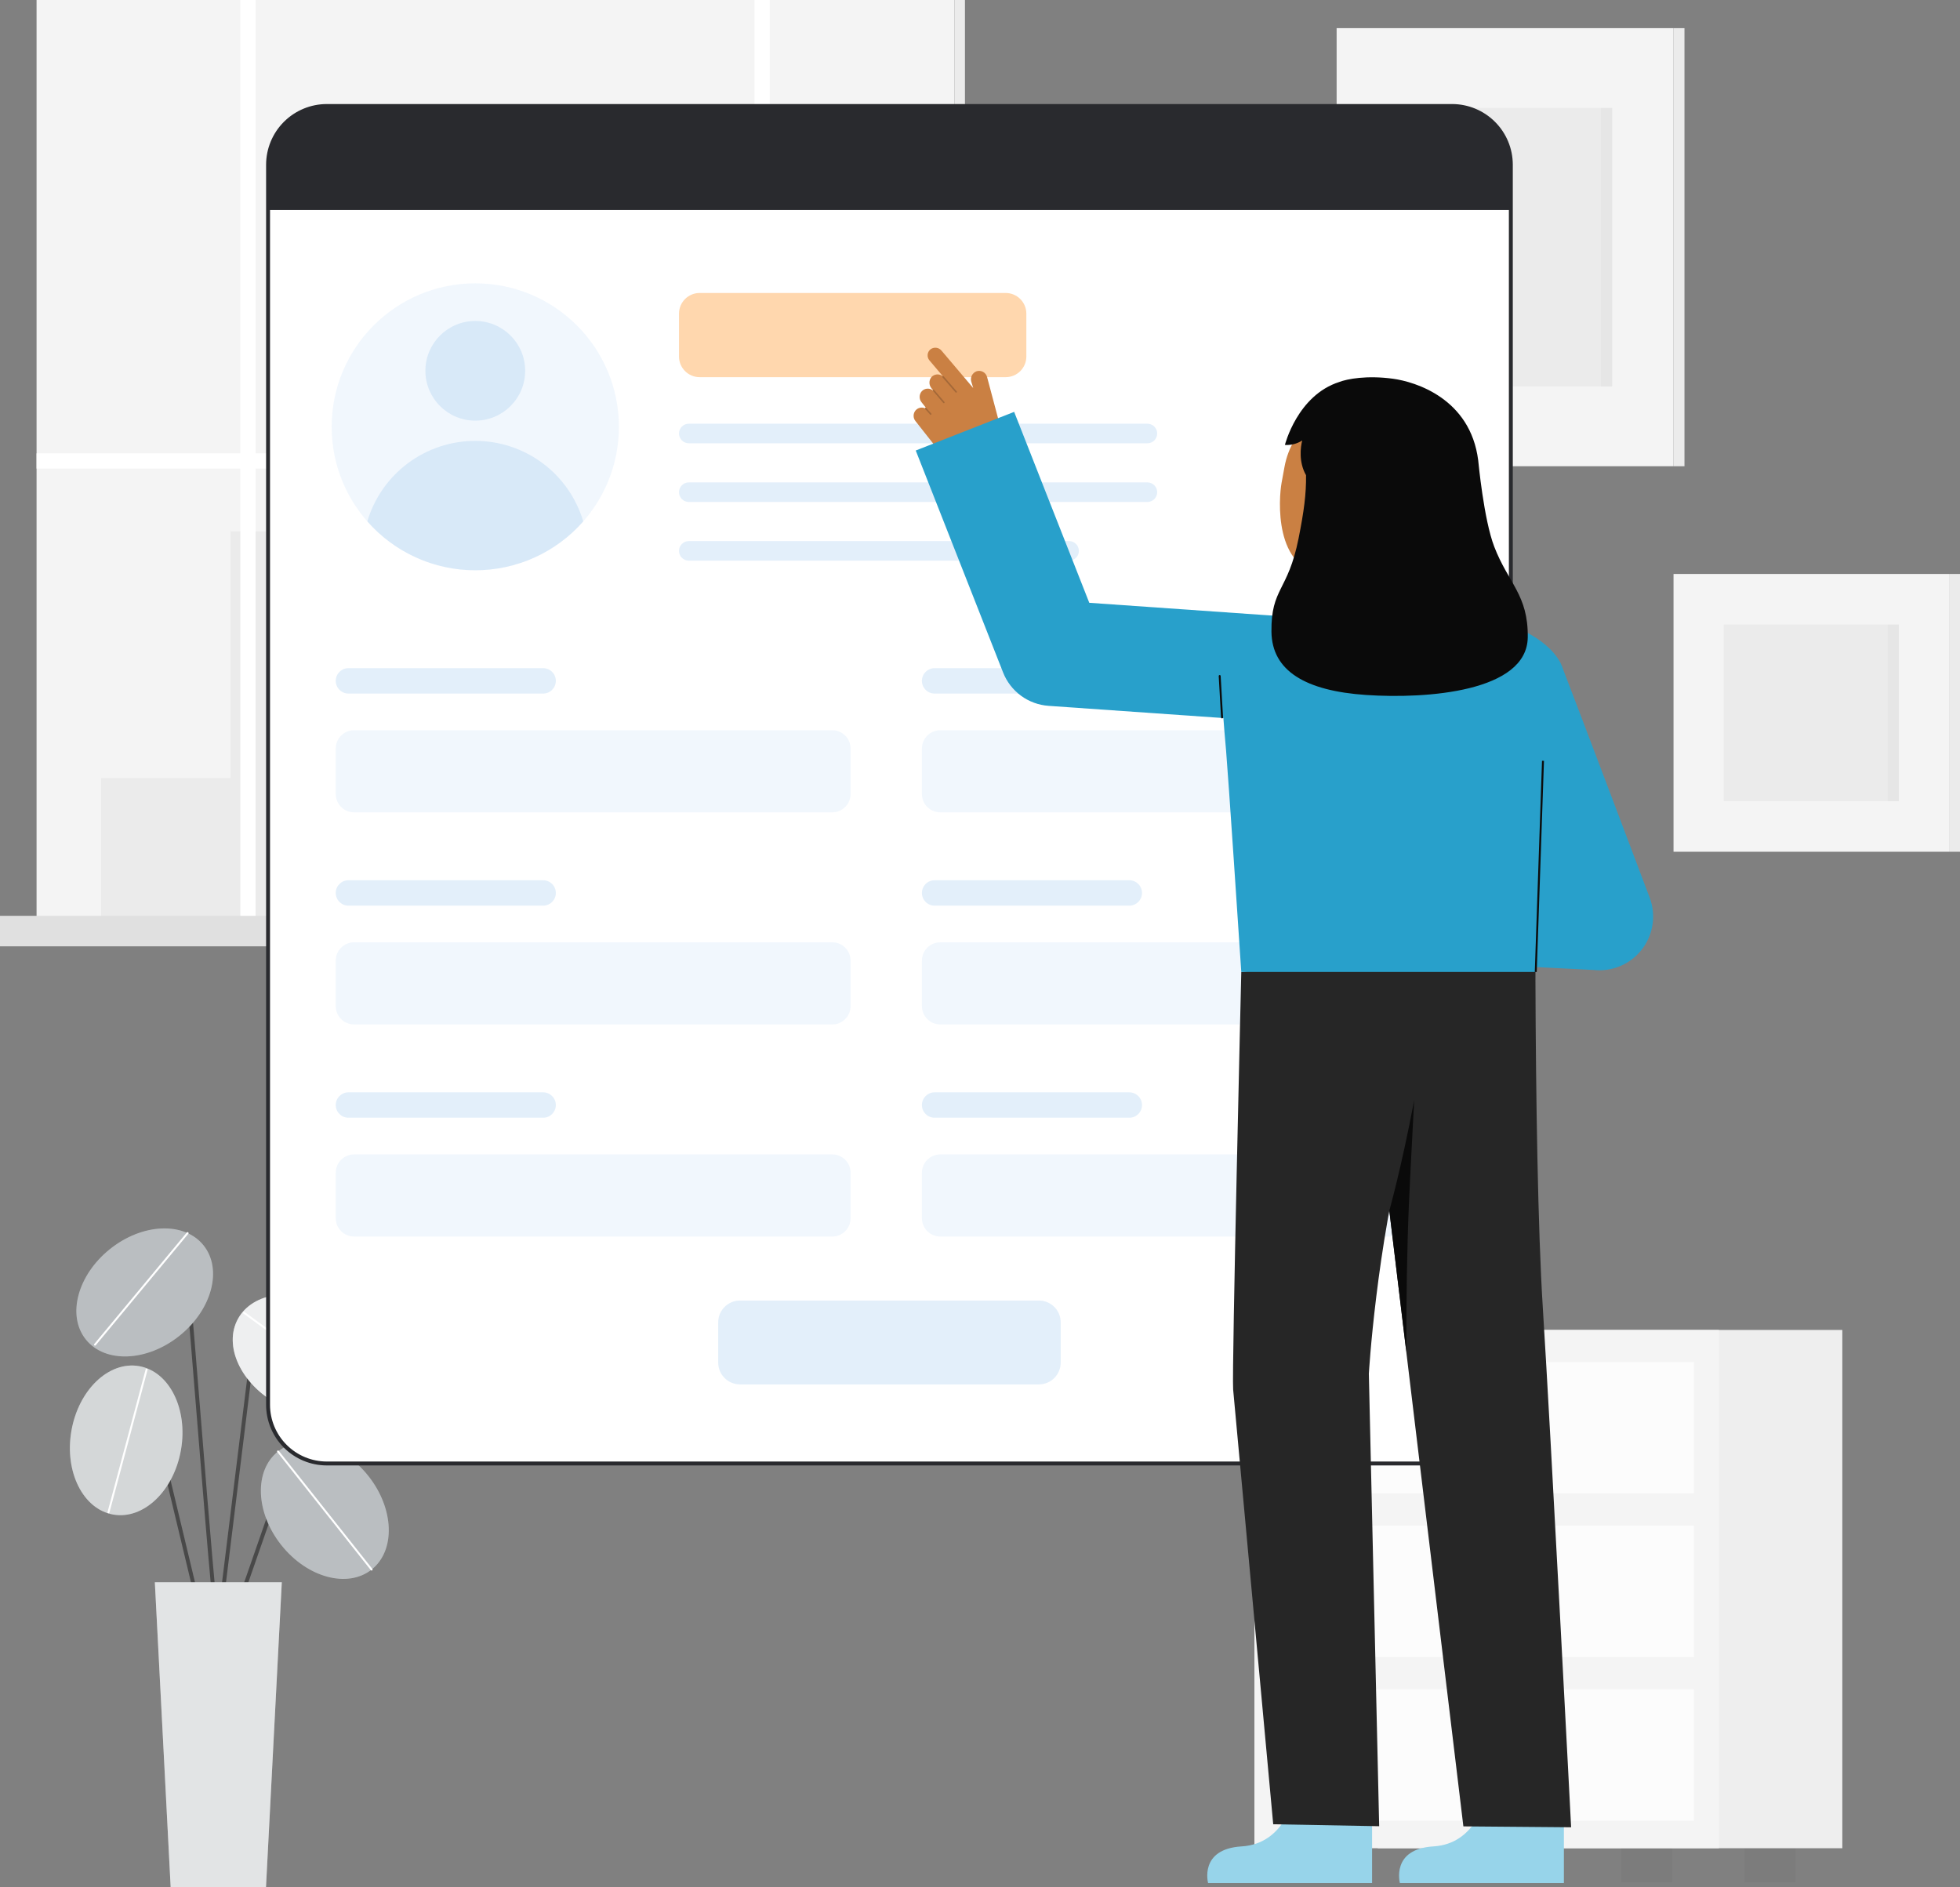 <svg width="457" height="440" viewBox="0 0 457 440" fill="none" xmlns="http://www.w3.org/2000/svg">
<rect x="0" y="0" width="457" height="440" fill="#808080" stroke="none"/>
<g clip-path="url(#clip0_431_462)">
<path d="M390.206 6.564H311.652V108.714H390.206V6.564Z" fill="#F4F4F4"/>
<path d="M390.206 108.715H392.755V6.565H390.206V108.715Z" fill="#F4F4F4"/>
<path opacity="0.05" d="M390.206 108.715H392.755V6.565H390.206V108.715Z" fill="#292A2E"/>
<path opacity="0.05" d="M375.897 25.172H325.961V90.107H375.897V25.172Z" fill="#292A2E"/>
<path opacity="0.03" d="M375.897 25.172H373.294V90.107H375.897V25.172Z" fill="#292A2E"/>
<path d="M454.452 133.835H390.206V198.607H454.452V133.835Z" fill="#F4F4F4"/>
<path opacity="0.05" d="M442.749 145.634H401.91V186.808H442.749V145.634Z" fill="#292A2E"/>
<path d="M454.452 198.607H457V133.835H454.452V198.607Z" fill="#F4F4F4"/>
<path opacity="0.05" d="M454.452 198.607H457V133.835H454.452V198.607Z" fill="#292A2E"/>
<path opacity="0.03" d="M442.749 145.634H440.146V186.808H442.749V145.634Z" fill="#292A2E"/>
<path d="M222.538 0H8.526V213.805H222.538V0Z" fill="#F4F4F4"/>
<path d="M224.991 0H222.538V213.805H224.991V0Z" fill="#F4F4F4"/>
<path opacity="0.05" d="M224.991 0H222.538V213.805H224.991V0Z" fill="#292A2E"/>
<path opacity="0.05" d="M170.692 147.329V91.391H124.826V123.89H53.779V181.434H23.583V213.805H53.779H59.596H212.243V147.329H170.692Z" fill="#292A2E"/>
<path opacity="0.34" d="M164.114 97.465H130.714V103.538H164.114V97.465Z" fill="#FFFFFA"/>
<path opacity="0.34" d="M164.114 110.051H130.714V116.124H164.114V110.051Z" fill="#FFFFFA"/>
<path opacity="0.34" d="M164.114 122.636H130.714V128.71H164.114V122.636Z" fill="#FFFFFA"/>
<path opacity="0.34" d="M206.32 153.225H200.164V159.299H206.32V153.225Z" fill="#FFFFFA"/>
<path opacity="0.34" d="M206.32 165.811H200.164V171.885H206.32V165.811Z" fill="#FFFFFA"/>
<path opacity="0.34" d="M206.32 178.397H200.164V184.471H206.32V178.397Z" fill="#FFFFFA"/>
<path opacity="0.34" d="M194.931 153.225H188.775V159.299H194.931V153.225Z" fill="#FFFFFA"/>
<path opacity="0.34" d="M194.931 165.811H188.775V171.885H194.931V165.811Z" fill="#FFFFFA"/>
<path opacity="0.34" d="M194.931 178.397H188.775V184.471H194.931V178.397Z" fill="#FFFFFA"/>
<path opacity="0.34" d="M183.85 153.225H177.694V159.299H183.85V153.225Z" fill="#FFFFFA"/>
<path opacity="0.34" d="M183.85 165.811H177.694V171.885H183.85V165.811Z" fill="#FFFFFA"/>
<path opacity="0.34" d="M183.85 178.397H177.694V184.471H183.85V178.397Z" fill="#FFFFFA"/>
<path d="M222.538 105.703H179.475V0H175.914V105.703H59.596V0H56.035V105.703H8.526V109.261H56.035V213.805H59.596V109.261H175.914V213.805H179.475V109.261H222.538V105.703Z" fill="white"/>
<path d="M231.063 213.548H0V220.658H231.063V213.548Z" fill="#F4F4F4"/>
<path opacity="0.1" d="M231.063 213.548H0V220.658H231.063V213.548Z" fill="#292A2E"/>
<path opacity="0.1" d="M234.399 213.548H231.063V220.658H234.399V213.548Z" fill="#292A2E"/>
<path opacity="0.1" d="M234.399 213.548H231.063V220.658H234.399V213.548Z" fill="#292A2E"/>
<path opacity="0.05" d="M344.033 430.959H332.145V438.89H344.033V430.959Z" fill="#292A2E"/>
<path opacity="0.05" d="M418.663 430.959H406.775V438.89H418.663V430.959Z" fill="#292A2E"/>
<path d="M429.56 310.112H321.248V430.959H429.56V310.112Z" fill="#F4F4F4"/>
<path opacity="0.03" d="M429.56 310.112H321.248V430.959H429.56V310.112Z" fill="#292A2E"/>
<path d="M400.794 310.112H292.482V430.959H400.794V310.112Z" fill="#F4F4F4"/>
<path opacity="0.05" d="M315.268 430.959H303.38V438.89H315.268V430.959Z" fill="#292A2E"/>
<path opacity="0.05" d="M389.897 430.959H378.009V438.89H389.897V430.959Z" fill="#292A2E"/>
<path opacity="0.7" d="M394.967 317.584H298.309V348.234H394.967V317.584Z" fill="white"/>
<path opacity="0.7" d="M394.967 355.736H298.309V386.386H394.967V355.736Z" fill="white"/>
<path opacity="0.7" d="M394.967 393.888H298.309V424.537H394.967V393.888Z" fill="white"/>
<path opacity="0.05" d="M346.638 337.198C349.009 337.198 350.931 335.278 350.931 332.909C350.931 330.541 349.009 328.62 346.638 328.62C344.267 328.62 342.345 330.541 342.345 332.909C342.345 335.278 344.267 337.198 346.638 337.198Z" fill="#292A2E"/>
<path opacity="0.05" d="M346.638 375.35C349.009 375.35 350.931 373.43 350.931 371.061C350.931 368.692 349.009 366.772 346.638 366.772C344.267 366.772 342.345 368.692 342.345 371.061C342.345 373.43 344.267 375.35 346.638 375.35Z" fill="#292A2E"/>
<path opacity="0.05" d="M346.638 413.502C349.009 413.502 350.931 411.582 350.931 409.213C350.931 406.844 349.009 404.924 346.638 404.924C344.267 404.924 342.345 406.844 342.345 409.213C342.345 411.582 344.267 413.502 346.638 413.502Z" fill="#292A2E"/>
<path d="M50.906 380.185C50.846 380.185 50.786 380.173 50.731 380.15C50.675 380.127 50.625 380.094 50.583 380.051C49.94 379.409 48.891 367.618 46.067 332.514C44.911 318.15 43.819 304.582 43.023 296.337C42.966 295.748 42.737 295.68 42.663 295.657C41.572 295.329 38.256 297.941 36.405 300.229C36.328 300.323 36.218 300.383 36.097 300.396C35.977 300.408 35.856 300.373 35.762 300.297C35.668 300.221 35.608 300.11 35.595 299.99C35.582 299.87 35.618 299.749 35.694 299.655C36.919 298.143 40.909 294.178 42.925 294.784C43.331 294.906 43.838 295.259 43.929 296.25C44.727 304.502 45.819 318.073 46.975 332.441C48.691 353.773 50.635 377.941 51.274 379.463C51.323 379.531 51.352 379.611 51.358 379.695C51.365 379.778 51.348 379.862 51.309 379.937C51.271 380.011 51.213 380.074 51.141 380.118C51.069 380.161 50.987 380.185 50.903 380.185H50.906Z" fill="#494949"/>
<path d="M41.85 311.468C49.426 305.401 51.937 295.958 47.458 290.377C42.98 284.795 33.208 285.188 25.632 291.255C18.056 297.322 15.545 306.765 20.023 312.347C24.502 317.928 34.274 317.535 41.85 311.468Z" fill="#A9AEB1"/>
<path opacity="0.2" d="M41.85 311.468C49.426 305.401 51.937 295.958 47.458 290.377C42.98 284.795 33.208 285.188 25.632 291.255C18.056 297.322 15.545 306.765 20.023 312.347C24.502 317.928 34.274 317.535 41.85 311.468Z" fill="white"/>
<path d="M22.146 313.765C22.103 313.765 22.061 313.753 22.024 313.73C21.988 313.707 21.958 313.673 21.94 313.634C21.921 313.595 21.915 313.551 21.92 313.509C21.925 313.466 21.943 313.425 21.971 313.392L43.562 287.38C43.581 287.357 43.604 287.338 43.631 287.324C43.657 287.31 43.686 287.301 43.716 287.299C43.746 287.296 43.776 287.299 43.805 287.308C43.833 287.317 43.86 287.331 43.883 287.35C43.906 287.369 43.925 287.393 43.939 287.419C43.953 287.446 43.962 287.475 43.965 287.505C43.967 287.535 43.964 287.565 43.956 287.593C43.947 287.622 43.932 287.649 43.913 287.672L22.322 313.683C22.301 313.709 22.274 313.729 22.244 313.744C22.213 313.758 22.18 313.765 22.146 313.765Z" fill="white"/>
<path d="M55.614 374.609C55.562 374.609 55.512 374.6 55.464 374.583C55.349 374.543 55.255 374.459 55.203 374.351C55.15 374.242 55.143 374.116 55.182 374.002L63.293 350.701C63.532 350.017 63.938 349.403 64.476 348.916C65.014 348.429 65.665 348.085 66.371 347.915C67.076 347.745 67.813 347.754 68.514 347.942C69.215 348.131 69.857 348.491 70.382 348.992L74.67 353.083C74.758 353.167 74.808 353.282 74.811 353.403C74.814 353.524 74.769 353.641 74.685 353.729C74.601 353.816 74.486 353.867 74.365 353.87C74.244 353.872 74.127 353.827 74.039 353.743L69.752 349.651C69.337 349.256 68.83 348.971 68.277 348.823C67.723 348.674 67.142 348.667 66.585 348.801C66.028 348.935 65.513 349.207 65.089 349.592C64.665 349.976 64.343 350.46 64.155 351.001L56.045 374.302C56.014 374.392 55.956 374.469 55.878 374.524C55.801 374.579 55.708 374.609 55.614 374.609Z" fill="#494949"/>
<path d="M86.648 365.983C92.262 361.544 91.929 351.779 85.903 344.173C79.877 336.567 70.44 334.001 64.826 338.44C59.211 342.88 59.545 352.645 65.571 360.251C71.597 367.857 81.033 370.423 86.648 365.983Z" fill="#A9AEB1"/>
<path d="M47.22 378.699C47.118 378.699 47.018 378.664 46.938 378.601C46.857 378.537 46.8 378.448 46.776 378.349L33.166 321.497C33.073 321.109 32.875 320.755 32.593 320.473C32.312 320.191 31.958 319.992 31.57 319.897C31.183 319.803 30.777 319.817 30.397 319.939C30.017 320.06 29.678 320.283 29.417 320.585L25.221 325.428C25.183 325.475 25.135 325.514 25.081 325.543C25.027 325.571 24.968 325.588 24.907 325.594C24.846 325.599 24.785 325.592 24.727 325.573C24.669 325.554 24.615 325.524 24.569 325.484C24.523 325.444 24.485 325.396 24.459 325.341C24.431 325.286 24.416 325.227 24.412 325.166C24.409 325.105 24.417 325.044 24.438 324.987C24.458 324.929 24.49 324.876 24.531 324.831L28.726 319.988C29.097 319.56 29.579 319.242 30.119 319.069C30.659 318.897 31.236 318.877 31.787 319.011C32.338 319.145 32.841 319.428 33.241 319.829C33.641 320.23 33.923 320.734 34.055 321.285L47.664 378.137C47.692 378.254 47.672 378.378 47.609 378.481C47.546 378.584 47.444 378.658 47.326 378.686C47.291 378.695 47.256 378.699 47.22 378.699Z" fill="#494949"/>
<path d="M42.198 338.058C43.853 328.5 39.474 319.764 32.419 318.545C25.363 317.326 18.302 324.086 16.647 333.644C14.993 343.202 19.371 351.939 26.427 353.158C33.483 354.377 40.544 347.617 42.198 338.058Z" fill="#A9AEB1"/>
<path d="M50.906 380.185C50.887 380.185 50.868 380.184 50.849 380.181C50.79 380.174 50.732 380.155 50.68 380.126C50.628 380.096 50.582 380.057 50.545 380.01C50.508 379.962 50.481 379.908 50.465 379.851C50.449 379.793 50.444 379.732 50.452 379.673L59.143 309.177C59.237 308.409 59.552 307.685 60.049 307.092C60.546 306.498 61.204 306.061 61.944 305.832C62.683 305.603 63.474 305.592 64.219 305.801C64.965 306.01 65.634 306.43 66.147 307.01L76.081 318.25C76.12 318.295 76.151 318.347 76.17 318.404C76.19 318.46 76.198 318.52 76.194 318.58C76.191 318.64 76.175 318.698 76.149 318.752C76.122 318.806 76.085 318.854 76.041 318.894C75.996 318.933 75.943 318.964 75.886 318.983C75.83 319.003 75.77 319.011 75.71 319.007C75.65 319.003 75.591 318.988 75.538 318.962C75.484 318.935 75.436 318.899 75.396 318.854L65.462 307.614C65.066 307.165 64.549 306.841 63.972 306.679C63.396 306.518 62.785 306.526 62.214 306.703C61.642 306.88 61.133 307.218 60.749 307.677C60.365 308.136 60.122 308.695 60.049 309.289L51.358 379.784C51.344 379.895 51.291 379.996 51.208 380.07C51.124 380.144 51.017 380.184 50.906 380.185Z" fill="#494949"/>
<path d="M86.268 324.496C89.734 318.236 85.656 309.355 77.16 304.66C68.664 299.965 58.966 301.233 55.501 307.493C52.035 313.753 56.113 322.634 64.609 327.329C73.105 332.024 82.802 330.755 86.268 324.496Z" fill="#DCDEE0"/>
<path opacity="0.2" d="M86.648 365.983C92.262 361.544 91.929 351.779 85.903 344.173C79.877 336.567 70.44 334.001 64.826 338.44C59.211 342.88 59.545 352.645 65.571 360.251C71.597 367.857 81.033 370.423 86.648 365.983Z" fill="white"/>
<path opacity="0.5" d="M42.198 338.058C43.853 328.5 39.474 319.764 32.419 318.545C25.363 317.326 18.302 324.086 16.647 333.644C14.993 343.202 19.371 351.939 26.427 353.158C33.483 354.377 40.544 347.617 42.198 338.058Z" fill="white"/>
<path opacity="0.5" d="M86.268 324.496C89.734 318.236 85.656 309.355 77.16 304.66C68.664 299.965 58.966 301.233 55.501 307.493C52.035 313.753 56.113 322.634 64.609 327.329C73.105 332.024 82.802 330.755 86.268 324.496Z" fill="white"/>
<path d="M62.021 440H39.788L36.104 368.936H65.705L62.021 440Z" fill="#DCDEE0"/>
<path opacity="0.3" d="M62.021 440H39.788L36.104 368.936H65.705L62.021 440Z" fill="#F0F0F0"/>
<path d="M86.65 366.212C86.615 366.212 86.581 366.204 86.55 366.189C86.519 366.174 86.492 366.152 86.471 366.125L64.647 338.582C64.629 338.559 64.615 338.532 64.607 338.503C64.599 338.474 64.596 338.444 64.6 338.414C64.603 338.385 64.612 338.356 64.627 338.33C64.641 338.303 64.661 338.28 64.684 338.262C64.708 338.243 64.735 338.229 64.764 338.221C64.793 338.213 64.823 338.211 64.853 338.214C64.882 338.218 64.911 338.227 64.937 338.241C64.964 338.256 64.987 338.276 65.005 338.299L86.828 365.842C86.855 365.875 86.872 365.916 86.877 365.958C86.881 366.001 86.874 366.044 86.855 366.083C86.837 366.122 86.807 366.154 86.771 366.177C86.734 366.2 86.692 366.212 86.65 366.212Z" fill="white"/>
<path d="M84.817 326.703C84.769 326.702 84.722 326.686 84.683 326.657L56.757 306.286C56.708 306.251 56.675 306.197 56.666 306.137C56.657 306.078 56.672 306.016 56.707 305.968C56.743 305.919 56.797 305.886 56.857 305.877C56.916 305.867 56.978 305.882 57.027 305.918L84.952 326.289C84.99 326.318 85.019 326.358 85.033 326.404C85.047 326.449 85.047 326.498 85.032 326.544C85.016 326.589 84.987 326.629 84.948 326.657C84.91 326.685 84.863 326.7 84.815 326.7L84.817 326.703Z" fill="white"/>
<path d="M25.293 352.86C25.273 352.86 25.253 352.857 25.234 352.852C25.176 352.836 25.127 352.798 25.097 352.746C25.067 352.694 25.058 352.632 25.074 352.574L33.963 319.299C33.971 319.269 33.984 319.242 34.002 319.218C34.02 319.193 34.043 319.173 34.069 319.158C34.095 319.142 34.124 319.132 34.154 319.128C34.184 319.124 34.215 319.126 34.244 319.134C34.273 319.141 34.3 319.155 34.324 319.174C34.348 319.192 34.368 319.215 34.383 319.241C34.398 319.268 34.408 319.297 34.411 319.327C34.415 319.357 34.413 319.387 34.404 319.417L25.515 352.691C25.502 352.74 25.473 352.783 25.433 352.813C25.393 352.844 25.343 352.86 25.293 352.86Z" fill="white"/>
<path d="M338.835 25.103H76.46C68.895 25.103 62.763 31.229 62.763 38.786V327.949C62.763 335.507 68.895 341.633 76.46 341.633H338.835C346.399 341.633 352.531 335.507 352.531 327.949V38.786C352.531 31.229 346.399 25.103 338.835 25.103Z" fill="white"/>
<path d="M338.575 341.702H76.198C72.446 341.698 68.849 340.207 66.196 337.556C63.542 334.905 62.05 331.311 62.045 327.563V38.4C62.05 34.651 63.542 31.057 66.196 28.406C68.849 25.756 72.446 24.264 76.198 24.26H338.575C342.328 24.264 345.925 25.755 348.578 28.406C351.232 31.057 352.724 34.651 352.729 38.4V327.563C352.724 331.311 351.232 334.905 348.578 337.556C345.925 340.207 342.328 341.698 338.575 341.702ZM76.198 25.172C72.688 25.176 69.323 26.571 66.841 29.051C64.359 31.531 62.963 34.893 62.959 38.4V327.563C62.962 331.069 64.359 334.432 66.841 336.911C69.323 339.391 72.688 340.786 76.198 340.79H338.575C342.086 340.786 345.451 339.391 347.933 336.911C350.415 334.432 351.811 331.069 351.815 327.563V38.4C351.811 34.893 350.415 31.531 347.933 29.051C345.451 26.571 342.086 25.176 338.575 25.172H76.198Z" fill="#292A2E"/>
<path d="M352.272 38.398V48.974H62.505V38.398C62.505 34.769 63.948 31.288 66.517 28.722C69.085 26.156 72.569 24.714 76.202 24.714H338.575C342.208 24.714 345.691 26.156 348.26 28.722C350.828 31.288 352.272 34.769 352.272 38.398Z" fill="#292A2E"/>
<path opacity="0.1" d="M110.819 132.974C129.313 132.974 144.305 117.997 144.305 99.521C144.305 81.045 129.313 66.067 110.819 66.067C92.326 66.067 77.334 81.045 77.334 99.521C77.334 117.997 92.326 132.974 110.819 132.974Z" fill="#73B3E7"/>
<path opacity="0.6" d="M234.482 68.314H163.141C160.477 68.314 158.318 70.472 158.318 73.133V83.128C158.318 85.789 160.477 87.947 163.141 87.947H234.482C237.146 87.947 239.306 85.789 239.306 83.128V73.133C239.306 70.472 237.146 68.314 234.482 68.314Z" fill="#FFBC78"/>
<path opacity="0.1" d="M194.04 170.269H82.57C80.202 170.269 78.282 172.187 78.282 174.552V185.135C78.282 187.501 80.202 189.418 82.57 189.418H194.04C196.408 189.418 198.327 187.501 198.327 185.135V174.552C198.327 172.187 196.408 170.269 194.04 170.269Z" fill="#73B3E7"/>
<path opacity="0.1" d="M330.712 170.269H219.242C216.874 170.269 214.954 172.187 214.954 174.552V185.135C214.954 187.501 216.874 189.418 219.242 189.418H330.712C333.08 189.418 334.999 187.501 334.999 185.135V174.552C334.999 172.187 333.08 170.269 330.712 170.269Z" fill="#73B3E7"/>
<path opacity="0.1" d="M194.04 219.723H82.57C80.202 219.723 78.282 221.641 78.282 224.007V234.589C78.282 236.955 80.202 238.873 82.57 238.873H194.04C196.408 238.873 198.327 236.955 198.327 234.589V224.007C198.327 221.641 196.408 219.723 194.04 219.723Z" fill="#73B3E7"/>
<path opacity="0.1" d="M330.712 219.723H219.242C216.874 219.723 214.954 221.641 214.954 224.007V234.589C214.954 236.955 216.874 238.873 219.242 238.873H330.712C333.08 238.873 334.999 236.955 334.999 234.589V224.007C334.999 221.641 333.08 219.723 330.712 219.723Z" fill="#73B3E7"/>
<path opacity="0.1" d="M194.04 269.178H82.57C80.202 269.178 78.282 271.095 78.282 273.461V284.044C78.282 286.409 80.202 288.327 82.57 288.327H194.04C196.408 288.327 198.327 286.409 198.327 284.044V273.461C198.327 271.095 196.408 269.178 194.04 269.178Z" fill="#73B3E7"/>
<path opacity="0.1" d="M330.712 269.178H219.242C216.874 269.178 214.954 271.095 214.954 273.461V284.044C214.954 286.409 216.874 288.327 219.242 288.327H330.712C333.08 288.327 334.999 286.409 334.999 284.044V273.461C334.999 271.095 333.08 269.178 330.712 269.178Z" fill="#73B3E7"/>
<path opacity="0.2" d="M110.819 98.081C117.243 98.081 122.45 92.879 122.45 86.462C122.45 80.045 117.243 74.842 110.819 74.842C104.396 74.842 99.189 80.045 99.189 86.462C99.189 92.879 104.396 98.081 110.819 98.081Z" fill="#73B3E7"/>
<path opacity="0.2" d="M135.993 121.581C132.85 125.16 128.979 128.029 124.637 129.994C120.296 131.959 115.584 132.975 110.818 132.974C106.052 132.974 101.34 131.957 96.999 129.991C92.658 128.025 88.787 125.156 85.645 121.576C87.254 116.153 90.575 111.396 95.112 108.013C99.649 104.629 105.159 102.802 110.821 102.802C116.482 102.803 121.992 104.631 126.528 108.015C131.064 111.399 134.385 116.158 135.993 121.581Z" fill="#73B3E7"/>
<path opacity="0.2" d="M126.636 155.796H81.248C79.61 155.796 78.282 157.122 78.282 158.759C78.282 160.395 79.61 161.722 81.248 161.722H126.636C128.274 161.722 129.601 160.395 129.601 158.759C129.601 157.122 128.274 155.796 126.636 155.796Z" fill="#73B3E7"/>
<path opacity="0.2" d="M267.532 98.8H160.6C159.34 98.8 158.318 99.821 158.318 101.081C158.318 102.34 159.34 103.361 160.6 103.361H267.532C268.792 103.361 269.815 102.34 269.815 101.081C269.815 99.821 268.792 98.8 267.532 98.8Z" fill="#73B3E7"/>
<path opacity="0.2" d="M267.532 112.483H160.6C159.34 112.483 158.318 113.504 158.318 114.764C158.318 116.023 159.34 117.045 160.6 117.045H267.532C268.792 117.045 269.815 116.023 269.815 114.764C269.815 113.504 268.792 112.483 267.532 112.483Z" fill="#73B3E7"/>
<path opacity="0.2" d="M249.27 126.167H160.6C159.34 126.167 158.318 127.188 158.318 128.447C158.318 129.707 159.34 130.728 160.6 130.728H249.27C250.53 130.728 251.552 129.707 251.552 128.447C251.552 127.188 250.53 126.167 249.27 126.167Z" fill="#73B3E7"/>
<path opacity="0.2" d="M263.308 155.796H217.92C216.282 155.796 214.954 157.122 214.954 158.759C214.954 160.395 216.282 161.722 217.92 161.722H263.308C264.946 161.722 266.274 160.395 266.274 158.759C266.274 157.122 264.946 155.796 263.308 155.796Z" fill="#73B3E7"/>
<path opacity="0.2" d="M126.636 205.25H81.248C79.61 205.25 78.282 206.577 78.282 208.213C78.282 209.849 79.61 211.176 81.248 211.176H126.636C128.274 211.176 129.601 209.849 129.601 208.213C129.601 206.577 128.274 205.25 126.636 205.25Z" fill="#73B3E7"/>
<path opacity="0.2" d="M263.308 205.25H217.92C216.282 205.25 214.954 206.577 214.954 208.213C214.954 209.849 216.282 211.176 217.92 211.176H263.308C264.946 211.176 266.274 209.849 266.274 208.213C266.274 206.577 264.946 205.25 263.308 205.25Z" fill="#73B3E7"/>
<path opacity="0.2" d="M126.636 254.704H81.248C79.61 254.704 78.282 256.031 78.282 257.667C78.282 259.304 79.61 260.63 81.248 260.63H126.636C128.274 260.63 129.601 259.304 129.601 257.667C129.601 256.031 128.274 254.704 126.636 254.704Z" fill="#73B3E7"/>
<path opacity="0.2" d="M263.308 254.704H217.92C216.282 254.704 214.954 256.031 214.954 257.667C214.954 259.304 216.282 260.63 217.92 260.63H263.308C264.946 260.63 266.274 259.304 266.274 257.667C266.274 256.031 264.946 254.704 263.308 254.704Z" fill="#73B3E7"/>
<path opacity="0.2" d="M242.226 303.247H172.55C169.738 303.247 167.459 305.524 167.459 308.332V317.721C167.459 320.53 169.738 322.807 172.55 322.807H242.226C245.037 322.807 247.316 320.53 247.316 317.721V308.332C247.316 305.524 245.037 303.247 242.226 303.247Z" fill="#73B3E7"/>
<path d="M219.542 81.775L226.921 90.481L226.464 88.986C226.326 88.501 226.378 87.981 226.609 87.532C226.839 87.083 227.232 86.739 227.708 86.569C227.956 86.489 228.218 86.461 228.478 86.486C228.737 86.511 228.989 86.589 229.218 86.714C229.446 86.84 229.647 87.01 229.807 87.216C229.968 87.421 230.084 87.657 230.151 87.909L233.524 100.598C233.949 102.199 233.732 103.904 232.917 105.348C232.103 106.791 230.756 107.86 229.164 108.325C227.316 108.866 225.348 108.843 223.513 108.259C221.678 107.675 220.059 106.556 218.864 105.047L213.464 98.201C213.176 97.85 213.018 97.412 213.018 96.959C213.017 96.506 213.172 96.066 213.459 95.715C213.724 95.403 214.082 95.183 214.481 95.089C214.88 94.995 215.298 95.03 215.675 95.19C215.683 95.16 215.699 95.133 215.721 95.111C215.743 95.092 215.77 95.078 215.798 95.072C215.827 95.065 215.856 95.066 215.885 95.074L214.884 93.81C214.578 93.44 214.416 92.971 214.428 92.491C214.44 92.01 214.626 91.551 214.952 91.197C215.285 90.857 215.732 90.653 216.207 90.624C216.683 90.595 217.152 90.744 217.523 91.041C217.526 91.021 217.532 91.001 217.542 90.983L217.131 90.465C216.863 90.11 216.716 89.678 216.712 89.234C216.709 88.789 216.849 88.355 217.111 87.996C217.432 87.61 217.892 87.364 218.391 87.312C218.891 87.26 219.392 87.405 219.786 87.718L219.812 87.692L216.712 84.034C216.553 83.846 216.434 83.628 216.362 83.393C216.29 83.158 216.267 82.911 216.294 82.667C216.32 82.422 216.397 82.186 216.518 81.972C216.64 81.759 216.803 81.572 216.999 81.423C217.389 81.149 217.868 81.032 218.34 81.098C218.812 81.163 219.242 81.405 219.542 81.775Z" fill="#CA8043"/>
<path opacity="0.2" d="M219.71 87.923C219.718 87.942 219.729 87.961 219.743 87.977L222.797 91.496C222.813 91.514 222.832 91.529 222.853 91.539C222.874 91.55 222.897 91.556 222.921 91.558C222.945 91.56 222.968 91.557 222.991 91.549C223.014 91.542 223.034 91.53 223.052 91.515C223.07 91.499 223.085 91.481 223.096 91.459C223.107 91.438 223.113 91.415 223.115 91.391C223.116 91.368 223.114 91.344 223.106 91.321C223.099 91.299 223.087 91.278 223.071 91.26L220.019 87.742C219.991 87.713 219.953 87.694 219.912 87.688C219.871 87.683 219.83 87.692 219.795 87.713C219.759 87.734 219.732 87.766 219.718 87.805C219.703 87.843 219.702 87.885 219.714 87.925L219.71 87.923Z" fill="#0C0C0C"/>
<path opacity="0.2" d="M217.528 91.125C217.535 91.144 217.546 91.162 217.559 91.177L219.937 93.96C219.969 93.993 220.012 94.013 220.058 94.015C220.104 94.018 220.149 94.002 220.184 93.972C220.219 93.942 220.241 93.9 220.246 93.855C220.251 93.809 220.239 93.763 220.211 93.726L217.833 90.944C217.805 90.911 217.767 90.89 217.725 90.883C217.683 90.876 217.639 90.884 217.603 90.906C217.566 90.928 217.538 90.962 217.525 91.002C217.511 91.043 217.512 91.087 217.527 91.126L217.528 91.125Z" fill="#0C0C0C"/>
<path opacity="0.2" d="M215.672 95.311C215.68 95.332 215.692 95.351 215.706 95.367L216.862 96.655C216.878 96.673 216.897 96.687 216.918 96.698C216.94 96.708 216.963 96.714 216.986 96.715C217.01 96.716 217.034 96.713 217.056 96.705C217.078 96.698 217.099 96.685 217.117 96.67C217.134 96.654 217.149 96.635 217.159 96.614C217.169 96.592 217.175 96.569 217.176 96.546C217.178 96.522 217.174 96.498 217.166 96.476C217.159 96.454 217.146 96.433 217.131 96.415L215.977 95.127C215.949 95.096 215.911 95.076 215.87 95.07C215.829 95.065 215.787 95.073 215.751 95.095C215.715 95.116 215.688 95.149 215.674 95.188C215.66 95.228 215.66 95.27 215.674 95.309L215.672 95.311Z" fill="#0C0C0C"/>
<path d="M308.91 169.089L244.496 164.585C242.173 164.423 239.942 163.606 238.064 162.229C236.186 160.852 234.737 158.972 233.884 156.806L213.518 105.047L236.463 96.037L253.98 140.558L310.629 144.519L308.91 169.089Z" fill="#28A0CB"/>
<path d="M346.31 419.261C346.31 419.261 344.249 429.934 334.245 430.531C324.24 431.128 326.41 439.088 326.41 439.088H364.641V420.005L346.31 419.261Z" fill="#97D4EA"/>
<path d="M358.103 224.533C358.103 224.533 357.983 221.324 358.008 228.603C358.103 255.755 358.574 286.769 359.727 304.917C361.579 334.092 366.328 426.074 366.328 426.074L341.206 425.863L316.857 223.43L358.103 224.533Z" fill="#262626"/>
<path d="M301.586 419.261C301.586 419.261 299.525 429.934 289.52 430.531C279.516 431.128 281.685 439.088 281.685 439.088H319.917V420.005L301.586 419.261Z" fill="#97D4EA"/>
<path d="M289.422 226.642C289.422 226.642 287.197 319.44 287.523 323.976L296.866 425.369L321.572 425.825L319.165 320.307C319.165 320.307 320.863 291.2 327.903 264.172C331.505 250.3 333.672 236.096 334.371 221.782L289.422 226.642Z" fill="#262626"/>
<path d="M358.376 224.53L358.458 224.535C358.458 224.535 358.398 222.952 358.376 224.53Z" fill="#333333"/>
<path d="M285.886 175.132C286.404 181.213 288.924 219.151 289.422 226.641H358.074C358.462 219.886 360.203 190.346 361.674 177.136C363.078 164.53 365.832 158.218 363.813 154.492C360.514 148.401 351.499 144.881 345.352 144.05C341.598 143.542 335.953 143.178 335.953 143.178C335.953 143.178 335.475 152.839 324.077 153.377C308.561 154.106 309.597 143.178 309.52 143.178C307.006 143.178 292.369 144.359 289.134 146.848C283.473 151.201 284.786 162.246 285.886 175.132Z" fill="#28A0CB"/>
<path d="M284.938 167.512C284.879 167.512 284.823 167.49 284.781 167.45C284.738 167.41 284.713 167.356 284.71 167.297L284.158 157.641C284.155 157.581 284.175 157.522 284.215 157.476C284.256 157.431 284.312 157.404 284.373 157.4C284.433 157.398 284.492 157.419 284.537 157.459C284.582 157.499 284.61 157.555 284.614 157.615L285.167 167.271C285.171 167.331 285.15 167.391 285.11 167.436C285.07 167.481 285.013 167.508 284.953 167.512L284.938 167.512Z" fill="#0C0C0C"/>
<path d="M372.917 226.244C374.937 226.244 376.926 225.756 378.716 224.822C380.506 223.889 382.044 222.537 383.198 220.882C384.353 219.227 385.09 217.318 385.347 215.317C385.605 213.316 385.374 211.283 384.676 209.39C383.967 207.469 367.339 163.48 364.173 155.33L340.734 164.817C342.515 169.4 348.963 186.77 354.144 200.763L345.537 199.829L342.828 224.726L371.561 226.17C372.011 226.219 372.464 226.244 372.917 226.244Z" fill="#28A0CB"/>
<path d="M301.342 142.345C301.419 142.335 303.525 150.252 319.959 149.02C331.336 148.169 334.112 140.432 334.371 140.432C333.145 140.171 331.153 139.901 330.608 139.611C328.816 138.649 327.511 137.478 326.854 134.966C326.341 133.001 326.078 125.437 326.078 121.643L308.57 125.573C308.815 129.854 310.523 139.778 304.536 141.534C303.541 141.824 302.468 142.091 301.342 142.345Z" fill="#E98862"/>
<path d="M309.177 133.989C316.079 134.533 324.945 131.621 326.629 122.422L328.149 114.121C329.833 104.922 326.362 96.58 317.694 94.996C309.024 93.412 301.178 99.685 299.494 108.885L298.821 112.56C298.174 116.09 296.863 133.018 309.177 133.989Z" fill="#CA8043"/>
<path d="M302.778 125.542C304.017 119.324 304.585 115.174 304.518 110.797C302.773 107.741 303.232 104.229 303.629 102.713C302.428 103.476 301.015 103.838 299.594 103.747C299.594 103.747 302.479 92.176 312.286 89.063C314.09 88.362 318.695 87.476 324.809 88.314C330.01 89.026 342.83 92.911 344.662 107.33V107.338C344.722 107.816 345.953 121.102 348.405 127.476C351.704 136.045 356.336 138.707 356.218 148.594C356.067 161.311 332.666 163.003 318.553 162.052C304.44 161.101 296.559 156.464 296.456 147.299C296.348 137.031 300.299 137.985 302.778 125.542Z" fill="#0A0A0A"/>
<path d="M359.541 177.392L357.855 226.636L358.311 226.651L359.998 177.407L359.541 177.392Z" fill="#0C0C0C"/>
<path d="M329.733 256.551C329.733 256.551 328.691 276.255 328.5 280.881C328.054 291.579 327.899 302.655 327.899 315.214L323.939 282.292C323.939 282.292 326.835 271.974 329.733 256.551Z" fill="#0A0A0A"/>
</g>
<defs>
<clipPath id="clip0_431_462">
<rect width="457" height="440" fill="white"/>
</clipPath>
</defs>
</svg>
